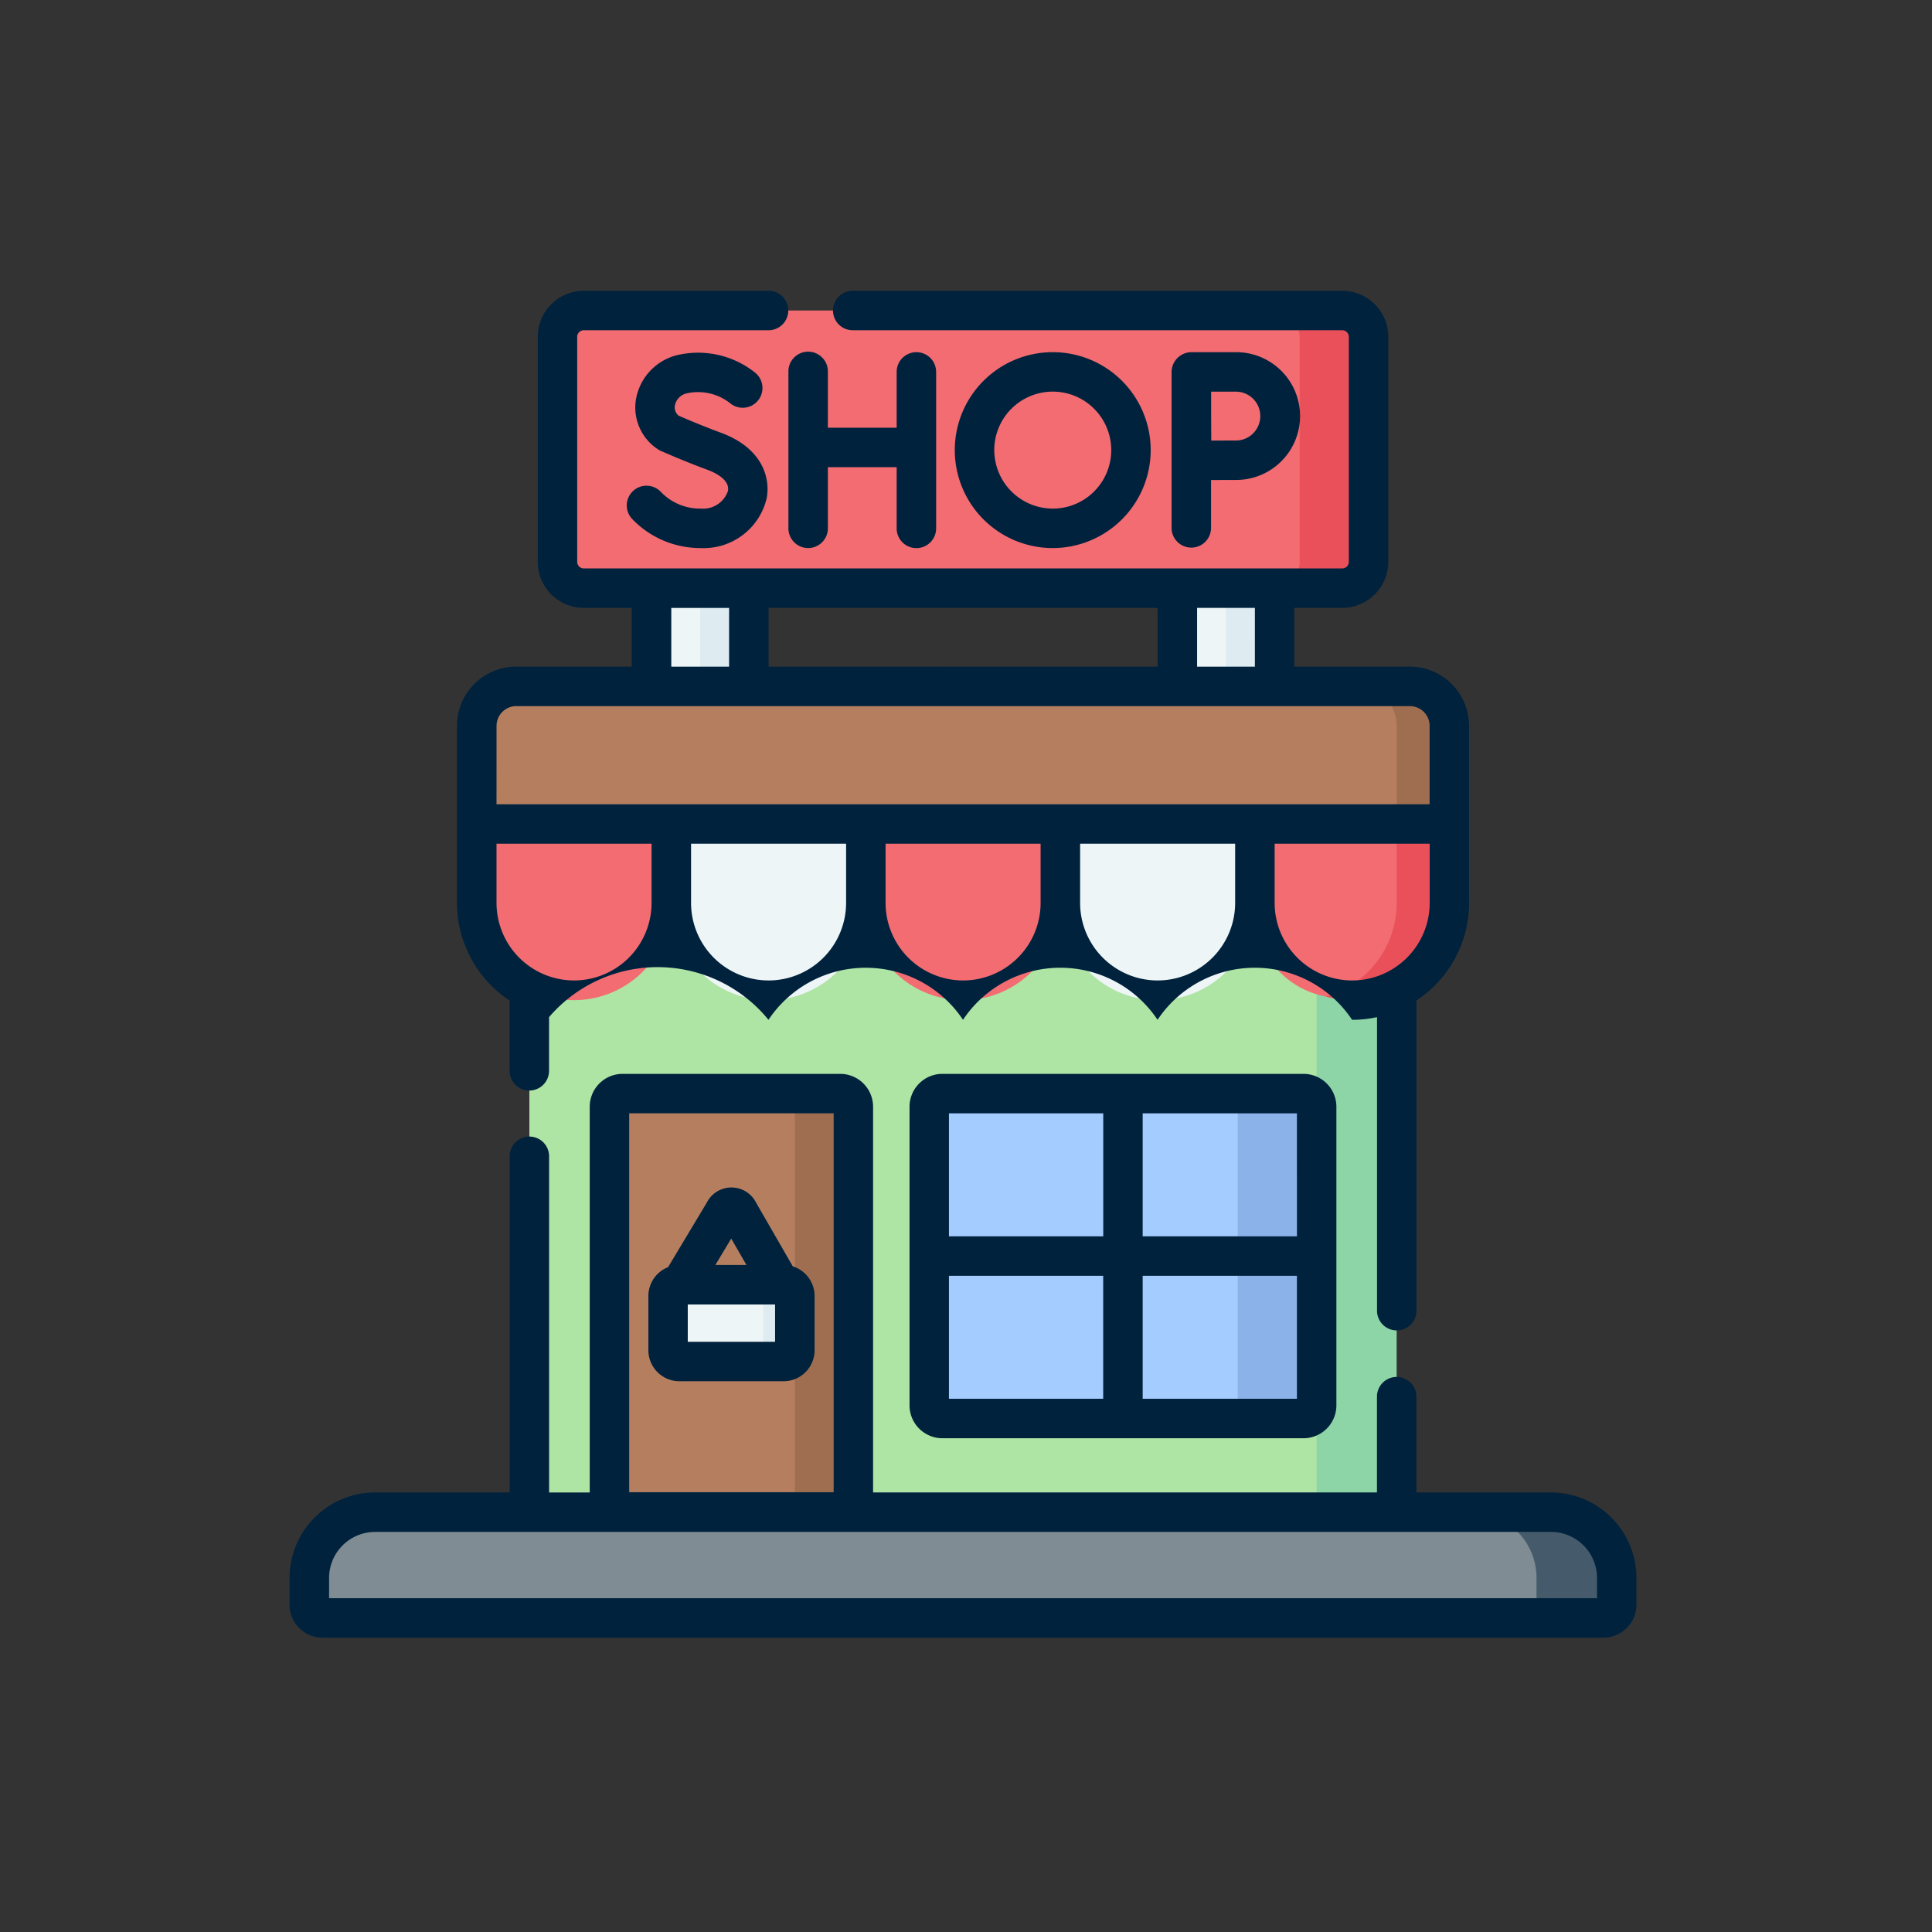 <svg xmlns="http://www.w3.org/2000/svg" width="145" height="145" viewBox="0 0 145 145">
  <rect x="0" y="0" width="145" height="145" fill="#333333" stroke="none"/>
  <g id="Grupo_17564" data-name="Grupo 17564" transform="translate(-0.155)">
    <rect id="Rectángulo_4380" data-name="Rectángulo 4380" width="145" height="145" transform="translate(0.155)" fill="none"/>
    <g id="Grupo_17557" data-name="Grupo 17557" transform="translate(21.892 21.823)">
      <g id="Grupo_17555" data-name="Grupo 17555" transform="translate(1.481 1.481)">
        <g id="Grupo_17554" data-name="Grupo 17554">
          <path id="Trazado_27962" data-name="Trazado 27962" d="M1814.709,53.426h5.816v13.48h-5.816Z" transform="translate(-1789.027 -36.246)" fill="#eef5f6"/>
          <path id="Trazado_27963" data-name="Trazado 27963" d="M1818.54,53.426h3.649v13.48h-3.649Z" transform="translate(-1789.208 -36.246)" fill="#deecf1"/>
          <path id="Trazado_27964" data-name="Trazado 27964" d="M1856.127,53.426h5.816v13.48h-5.816Z" transform="translate(-1790.986 -36.246)" fill="#eef5f6"/>
          <path id="Trazado_27965" data-name="Trazado 27965" d="M1805.085,79.716h61.744v49.953h-61.744Z" transform="translate(-1788.572 -37.488)" fill="#aee4a4"/>
          <path id="Trazado_27966" data-name="Trazado 27966" d="M1867.1,79.716h6.009v49.953H1867.1Z" transform="translate(-1791.505 -37.488)" fill="#8dd5a7"/>
          <path id="Trazado_27967" data-name="Trazado 27967" d="M1860.922,121.466H1852.6l-.964-1.974-2,1.974H1837.57a.988.988,0,0,1-.988-.987v-9.725l1.974-1.914-1.974-1.047V98.067a.988.988,0,0,1,.988-.987h12.071l1.482,1.975,1.48-1.975h8.319a.987.987,0,0,1,.987.987v22.412a.987.987,0,0,1-.987.987Z" transform="translate(-1790.061 -38.309)" fill="#a4ccff"/>
          <path id="Trazado_27968" data-name="Trazado 27968" d="M1865.774,97.08h-5.923a.987.987,0,0,1,.987.987v22.412a.987.987,0,0,1-.987.987h5.923a.987.987,0,0,0,.987-.987v-9.725l-1.975-1.993,1.975-.968V98.067A.987.987,0,0,0,1865.774,97.08Z" transform="translate(-1791.162 -38.309)" fill="#8bb3ea"/>
          <path id="Trazado_27969" data-name="Trazado 27969" d="M1827.727,130.455l-16.333-1.975V98.067a.987.987,0,0,1,.987-.987h14.359a.987.987,0,0,1,.987.987Z" transform="translate(-1788.871 -38.309)" fill="#b57f5f"/>
          <path id="Trazado_27970" data-name="Trazado 27970" d="M1829.357,97.08h-4.4a.988.988,0,0,1,.988.987v32.388l4.4-1.975V98.067A.987.987,0,0,0,1829.357,97.08Z" transform="translate(-1789.512 -38.309)" fill="#9f6e50"/>
          <path id="Trazado_27971" data-name="Trazado 27971" d="M1859.958,53.426h3.649v13.48h-3.649Z" transform="translate(-1791.167 -36.246)" fill="#deecf1"/>
          <path id="Trazado_27972" data-name="Trazado 27972" d="M1876.991,130.055h-84.3a4.936,4.936,0,0,0-4.936,4.936V137a.987.987,0,0,0,.987.987h92.2a.987.987,0,0,0,.987-.987v-2.012A4.937,4.937,0,0,0,1876.991,130.055Z" transform="translate(-1787.753 -39.868)" fill="#7f8c93"/>
          <path id="Trazado_27973" data-name="Trazado 27973" d="M1885.265,130.055h-6.022a4.936,4.936,0,0,1,4.936,4.936V137a.987.987,0,0,1-.987.987h6.021a.987.987,0,0,0,.987-.987v-2.012A4.936,4.936,0,0,0,1885.265,130.055Z" transform="translate(-1792.079 -39.868)" fill="#455b6b"/>
          <path id="Trazado_27974" data-name="Trazado 27974" d="M1869.433,88.767a6.577,6.577,0,0,1-7.3-7.1l-1.974-7.9h14.6v7.9c0,4.031-1.294,7.1-5.325,7.1Z" transform="translate(-1791.176 -37.207)" fill="#f26c72"/>
          <path id="Trazado_27975" data-name="Trazado 27975" d="M1873.146,73.767v7.9a7.3,7.3,0,0,1-5.325,7.026,7.3,7.3,0,0,0,9.273-7.026V75.742Z" transform="translate(-1791.538 -37.207)" fill="#e95059"/>
          <path id="Trazado_27976" data-name="Trazado 27976" d="M1862.452,56.229h-53.179a1.975,1.975,0,0,1-1.974-1.974V37.367a1.974,1.974,0,0,1,1.974-1.974h53.179a1.974,1.974,0,0,1,1.974,1.974V54.255A1.974,1.974,0,0,1,1862.452,56.229Z" transform="translate(-1788.677 -35.393)" fill="#f26c72"/>
          <path id="Trazado_27977" data-name="Trazado 27977" d="M1868.869,35.393h-5.179a1.973,1.973,0,0,1,1.974,1.974V54.255a1.974,1.974,0,0,1-1.974,1.974h5.179a1.974,1.974,0,0,0,1.974-1.974V37.367A1.974,1.974,0,0,0,1868.869,35.393Z" transform="translate(-1791.343 -35.393)" fill="#e95059"/>
          <path id="Trazado_27978" data-name="Trazado 27978" d="M1823.1,117.9h-6.239a.847.847,0,0,1-.848-.847v-4.07a.847.847,0,0,1,.848-.847h6.239a.848.848,0,0,1,.848.847v4.07A.848.848,0,0,1,1823.1,117.9Z" transform="translate(-1789.089 -39.021)" fill="#eef5f6"/>
          <path id="Trazado_27979" data-name="Trazado 27979" d="M1824.989,112.137h-2.37a.849.849,0,0,1,.848.848v4.069a.848.848,0,0,1-.848.848h2.37a.847.847,0,0,0,.847-.848v-4.069A.848.848,0,0,0,1824.989,112.137Z" transform="translate(-1789.401 -39.021)" fill="#deecf1"/>
          <path id="Trazado_27980" data-name="Trazado 27980" d="M1854.111,88.964a7.3,7.3,0,0,1-7.3-7.3l-1.974-7.9,16.572,1.975v5.923A7.3,7.3,0,0,1,1854.111,88.964Z" transform="translate(-1790.451 -37.207)" fill="#eef5f6"/>
          <path id="Trazado_27981" data-name="Trazado 27981" d="M1838.789,88.964a7.3,7.3,0,0,1-7.3-7.3l-1.975-7.9,16.573,1.975v5.923A7.3,7.3,0,0,1,1838.789,88.964Z" transform="translate(-1789.728 -37.207)" fill="#f26c72"/>
          <path id="Trazado_27982" data-name="Trazado 27982" d="M1823.466,88.964a7.3,7.3,0,0,1-7.3-7.3l-1.974-7.9,16.572,1.975v5.923A7.3,7.3,0,0,1,1823.466,88.964Z" transform="translate(-1789.003 -37.207)" fill="#eef5f6"/>
          <path id="Trazado_27983" data-name="Trazado 27983" d="M1808.242,88.964a7.3,7.3,0,0,1-7.3-7.3V75.742l14.6-1.975v7.9A7.3,7.3,0,0,1,1808.242,88.964Z" transform="translate(-1788.377 -37.207)" fill="#f26c72"/>
          <path id="Trazado_27984" data-name="Trazado 27984" d="M1869,65H1803.9a2.962,2.962,0,0,0-2.962,2.961v7.367h71.015V67.96A2.961,2.961,0,0,0,1869,65Z" transform="translate(-1788.377 -36.793)" fill="#b57f5f"/>
          <path id="Trazado_27985" data-name="Trazado 27985" d="M1874.25,65H1870.3a2.962,2.962,0,0,1,2.962,2.961v7.367h3.948V67.96A2.96,2.96,0,0,0,1874.25,65Z" transform="translate(-1791.656 -36.793)" fill="#9f6e50"/>
        </g>
      </g>
      <g id="Grupo_17556" data-name="Grupo 17556" transform="translate(0 0)">
        <path id="Trazado_27986" data-name="Trazado 27986" d="M1880.867,126.942h-10.1v-7.189a1.481,1.481,0,0,0-2.962,0v7.189h-37.817V97.994a2.471,2.471,0,0,0-2.468-2.468H1811.19a2.47,2.47,0,0,0-2.468,2.468v28.949h-3.05V101.751a1.481,1.481,0,1,0-2.961,0v25.191h-10.1a6.424,6.424,0,0,0-6.417,6.417v2.012a2.47,2.47,0,0,0,2.468,2.468h96.148a2.471,2.471,0,0,0,2.469-2.468v-2.012A6.425,6.425,0,0,0,1880.867,126.942Zm-69.183-28.455h15.346v28.439h-15.346Zm69.183,31.417a3.459,3.459,0,0,1,3.454,3.455v1.519H1789.16v-1.519a3.459,3.459,0,0,1,3.456-3.455Z" transform="translate(-1786.199 -36.754)" fill="#00223d"/>
        <path id="Trazado_27987" data-name="Trazado 27987" d="M1826.972,53.377a1.481,1.481,0,0,0,1.481-1.481V47.306h5.163V51.9a1.481,1.481,0,0,0,2.962,0V40.157a1.481,1.481,0,0,0-2.962,0v4.188h-5.163V40.157a1.481,1.481,0,1,0-2.961,0V51.9A1.481,1.481,0,0,0,1826.972,53.377Z" transform="translate(-1788.057 -34.067)" fill="#00223d"/>
        <path id="Trazado_27988" data-name="Trazado 27988" d="M1818.308,50.416a4.072,4.072,0,0,1-2.994-1.255,1.481,1.481,0,0,0-2.194,1.989,7.076,7.076,0,0,0,5.189,2.227,4.856,4.856,0,0,0,4.953-3.765c.293-1.642-.452-3.787-3.422-4.883-1.44-.531-2.78-1.109-3.193-1.29a.8.8,0,0,1-.282-.751,1.166,1.166,0,0,1,.925-.93,3.9,3.9,0,0,1,3.219.744,1.48,1.48,0,0,0,1.9-2.273,6.856,6.856,0,0,0-5.971-1.307,4.145,4.145,0,0,0-3,3.345,3.747,3.747,0,0,0,1.67,3.707,1.509,1.509,0,0,0,.206.111c.068.03,1.685.75,3.506,1.422.511.189,1.686.72,1.531,1.583a1.966,1.966,0,0,1-2.037,1.324Z" transform="translate(-1787.453 -34.067)" fill="#00223d"/>
        <path id="Trazado_27989" data-name="Trazado 27989" d="M1858.638,51.9V48.27c.655,0,1.373-.006,1.788-.006a4.795,4.795,0,1,0,0-9.588h-3.269a1.5,1.5,0,0,0-1.481,1.481V51.9a1.481,1.481,0,0,0,2.961,0Zm1.788-10.26a1.834,1.834,0,1,1,0,3.665c-.413,0-1.122,0-1.773.007,0-.674-.007-1.415-.007-1.839,0-.361,0-1.127,0-1.833Z" transform="translate(-1789.484 -34.067)" fill="#00223d"/>
        <path id="Trazado_27990" data-name="Trazado 27990" d="M1853.3,46.027a7.351,7.351,0,1,0-7.35,7.35A7.359,7.359,0,0,0,1853.3,46.027Zm-11.74,0a4.39,4.39,0,1,1,4.39,4.389A4.4,4.4,0,0,1,1841.561,46.027Z" transform="translate(-1788.676 -34.067)" fill="#00223d"/>
        <path id="Trazado_27991" data-name="Trazado 27991" d="M1837.5,95.526a2.47,2.47,0,0,0-2.468,2.468v22.412a2.47,2.47,0,0,0,2.468,2.468h27.1a2.47,2.47,0,0,0,2.468-2.468V97.994a2.471,2.471,0,0,0-2.468-2.468Zm26.609,12.193H1852.53V98.488h11.576Zm-14.538-9.231v9.231H1837.99V98.488ZM1837.99,110.68h11.577v9.232H1837.99Zm14.54,9.232V110.68h11.576v9.232Z" transform="translate(-1788.507 -36.754)" fill="#00223d"/>
        <path id="Trazado_27992" data-name="Trazado 27992" d="M1825.3,110.4l-2.745-4.761a2.073,2.073,0,0,0-3.716-.016l-2.9,4.833a2.329,2.329,0,0,0-1.479,2.166v4.07a2.33,2.33,0,0,0,2.328,2.328h7.819a2.33,2.33,0,0,0,2.328-2.328v-4.07A2.331,2.331,0,0,0,1825.3,110.4Zm-3.48-.107h-2.333l1.191-1.981Zm2.149,5.765h-6.553v-2.8h6.553Z" transform="translate(-1787.535 -37.178)" fill="#00223d"/>
        <path id="Trazado_27993" data-name="Trazado 27993" d="M1875.339,66.487a4.446,4.446,0,0,0-4.442-4.442h-8.673V57.637h3.6a3.459,3.459,0,0,0,3.455-3.456V37.294a3.459,3.459,0,0,0-3.455-3.456h-36.74a1.481,1.481,0,0,0,0,2.962h36.74a.494.494,0,0,1,.494.494V54.182a.494.494,0,0,1-.494.494H1808.9a.494.494,0,0,1-.494-.494V37.294a.494.494,0,0,1,.494-.494h13.867a1.481,1.481,0,1,0,0-2.962H1808.9a3.459,3.459,0,0,0-3.454,3.456V54.182a3.459,3.459,0,0,0,3.454,3.456h3.6v4.408h-8.674a4.446,4.446,0,0,0-4.441,4.442V79.777a8.774,8.774,0,0,0,3.946,7.324v5.28a1.48,1.48,0,1,0,2.961,0V88.354a10.728,10.728,0,0,1,16.47.2,8.773,8.773,0,0,1,14.6,0,8.772,8.772,0,0,1,14.6,0,8.772,8.772,0,0,1,14.6,0,8.779,8.779,0,0,0,1.872-.2v22.03a1.481,1.481,0,0,0,2.962,0V87.1a8.779,8.779,0,0,0,3.946-7.325V66.487ZM1808.168,85.6a5.826,5.826,0,0,1-5.818-5.818V75.335h11.637v4.443A5.825,5.825,0,0,1,1808.168,85.6Zm14.6,0a5.825,5.825,0,0,1-5.817-5.818V75.335h11.636v4.443A5.825,5.825,0,0,1,1822.766,85.6Zm14.6,0a5.825,5.825,0,0,1-5.818-5.818V75.335h11.636v4.443A5.824,5.824,0,0,1,1837.365,85.6Zm14.6,0a5.825,5.825,0,0,1-5.818-5.818V75.335h11.636v4.443A5.825,5.825,0,0,1,1851.962,85.6Zm14.6,0a5.825,5.825,0,0,1-5.818-5.818V75.335h11.637v4.443A5.825,5.825,0,0,1,1866.56,85.6Zm-7.3-23.55h-4.338V57.637h4.338Zm-36.5,0V57.637h29.2v4.408Zm-7.3-4.408h4.338v4.408h-4.338Zm-13.115,8.85a1.482,1.482,0,0,1,1.482-1.481H1870.9a1.482,1.482,0,0,1,1.481,1.481v5.886H1802.35Z" transform="translate(-1786.823 -33.838)" fill="#00223d"/>
      </g>
    </g>
  </g>
</svg>
